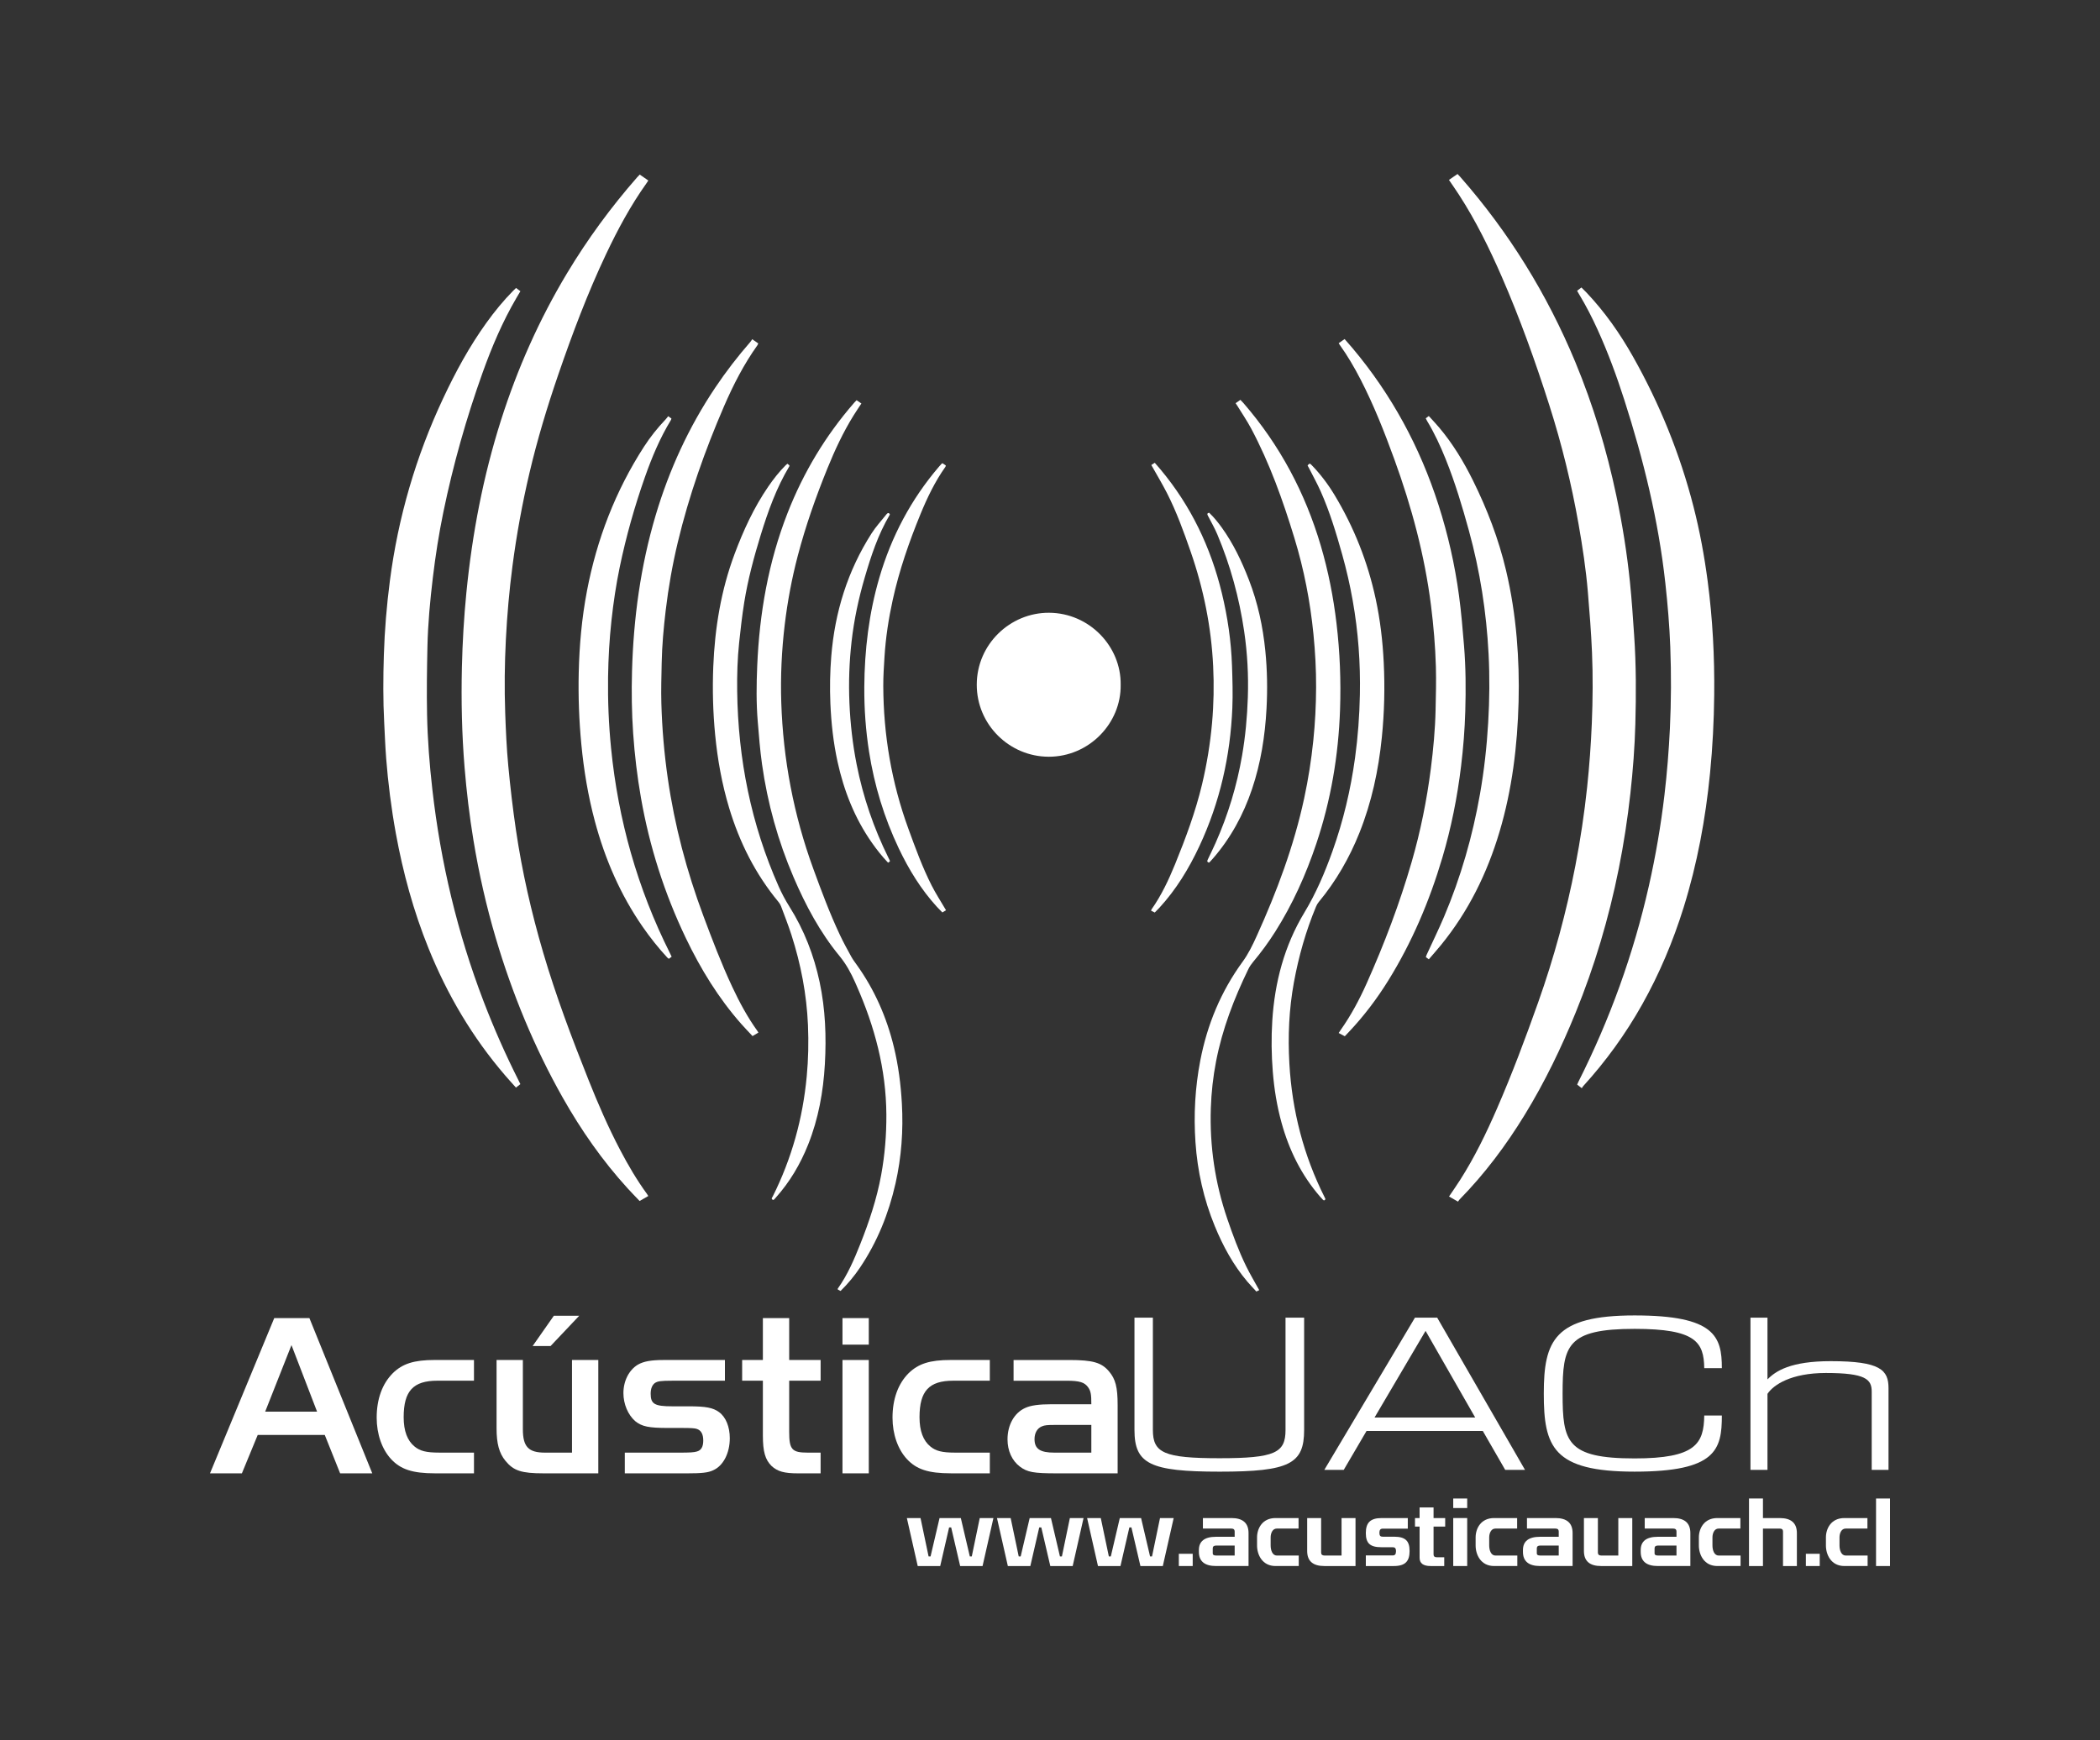 <?xml version="1.0" encoding="UTF-8"?>
<svg id="Layer_2" data-name="Layer 2" xmlns="http://www.w3.org/2000/svg" viewBox="0 0 2047 1696.59">
  <rect x="0" y="0" width="2047" height="1696.59" fill="#333333" stroke="none"/>
  <g id="Logos-Acustica">
    <g id="Logo-Acustica-Oficial-Blanco">
      <rect width="2047" height="1696.59" style="fill: none;"/>
      <g>
        <path d="M1463.83,269.74c17.87,41,32.91,83.07,46.49,125.66,12.1,37.94,21.54,76.56,28.43,115.8,3.85,21.89,7.17,43.86,9.04,66,1.66,19.63,3.21,39.29,4.04,58.97,.96,22.96,.76,45.95-.18,68.93-.85,20.83-2.37,41.61-4.56,62.34-2.73,25.73-6.56,51.28-11.48,76.68-8.77,45.29-20.81,89.69-36.24,133.18-12.42,35.02-25.45,69.81-40.29,103.89-10.38,23.86-21.73,47.22-35.74,69.2-3.43,5.39-7.1,10.62-10.88,16.24,2.77,1.58,5.46,3.11,8.76,5,.64-.89,1.01-1.58,1.53-2.11,24.49-24.96,45.28-52.77,63.5-82.54,19.46-31.77,35.6-65.2,49.65-99.68,18.48-45.35,32.35-92.07,41.97-140.07,4.89-24.38,8.64-48.93,11.38-73.64,2.49-22.48,4.21-45.01,4.83-67.61,.79-28.76,.81-57.52-1.15-86.25-1.19-17.41-2.34-34.83-4.11-52.19-2.9-28.36-7.41-56.49-13.3-84.39-9.41-44.56-22.48-88.01-39.94-130.1-27.53-66.34-64.8-126.62-112.2-180.61-.8-.92-1.67-1.78-2.63-2.79-2.91,2-5.56,3.83-8.36,5.76,3.43,5.07,6.73,9.77,9.86,14.6,16.36,25.26,29.58,52.19,41.58,79.72Z" style="fill: #fff;"/>
        <path d="M454.64,577.49c-2.41,24.38-3.83,48.82-4.4,73.3-.75,32.41-.05,64.79,2.58,97.13,1.95,23.92,4.79,47.72,8.69,71.38,5.31,32.23,12.48,64.05,21.76,95.38,16.07,54.24,37.43,106.28,65.28,155.58,17.91,31.7,38.64,61.42,63.21,88.38,3.78,4.15,7.72,8.16,11.7,12.36,3.02-1.73,5.68-3.25,8.47-4.85-.56-.9-.86-1.44-1.22-1.93-9.94-13.63-18.44-28.14-26.26-43.06-11.56-22.04-21.47-44.84-30.67-67.93-16.31-40.93-31.88-82.12-44.3-124.44-11.51-39.19-20.58-78.94-26.53-119.34-3.07-20.85-5.53-41.81-7.5-62.8-1.61-17.11-2.39-34.32-2.99-51.51-.83-23.85-.58-47.73,.64-71.57,1.23-24.08,3.34-48.08,6.48-72,3.98-30.39,9.49-60.49,16.5-90.33,7.64-32.53,17.28-64.47,28.14-96.06,13.72-39.9,28.55-79.37,46.62-117.54,11.36-23.98,23.89-47.3,39.33-68.95,.56-.79,1.07-1.62,1.78-2.7-2.84-1.97-5.49-3.81-8.35-5.79-1.08,1.14-1.88,1.93-2.62,2.77-25.54,29.18-48.38,60.34-68.34,93.59-27.14,45.2-48.36,93.06-64.32,143.28-17.37,54.65-28.03,110.65-33.67,167.65Z" style="fill: #fff;"/>
        <path d="M1557.35,321.57c10.08,22.21,18.49,45.04,25.94,68.25,18.74,58.33,33.3,117.58,40.01,178.61,2.28,20.73,4.04,41.49,4.82,62.31,1,26.49,.92,52.98-.36,79.47-1.05,21.71-2.77,43.35-5.31,64.93-3.51,29.82-8.58,59.37-15.19,88.65-15.01,66.45-37.99,130.03-68.63,190.86-.44,.87-.8,1.79-1.28,2.87,1.38,1.06,2.64,2.03,4.53,3.49,.6-.91,.89-1.49,1.32-1.96,22.17-24.34,41.33-50.84,57.46-79.55,16.92-30.11,30.22-61.76,40.48-94.71,13.31-42.71,21.36-86.45,25.74-130.93,2.5-25.39,3.8-50.84,4.07-76.35,.39-37.09-1.52-74.06-6.38-110.86-3.22-24.42-7.65-48.61-13.76-72.47-13.18-51.5-33-100.35-59.12-146.62-12.64-22.38-27.32-43.34-45.02-62.08-1.62-1.71-3.32-3.35-5.16-5.18-1.5,1.15-2.77,2.12-4.22,3.23,.69,1.19,1.29,2.28,1.93,3.33,6.76,11.19,12.73,22.8,18.13,34.7Z" style="fill: #fff;"/>
        <path d="M376.34,738.51c1.93,24.79,5.03,49.45,9.49,73.93,6.99,38.4,17.22,75.87,31.84,112.09,18.34,45.43,42.91,87.12,74.94,124.29,3.35,3.89,6.82,7.67,10.34,11.62,1.6-1.27,2.94-2.33,4.28-3.39-.71-1.45-1.25-2.58-1.81-3.7-12.67-25.13-24.03-50.85-34.09-77.13-25.49-66.59-41.8-135.42-49.86-206.22-2.78-24.34-4.7-48.77-5.18-73.25-.44-22.09-.12-44.21,.36-66.31,.49-22.48,2.6-44.87,5.27-67.2,2.56-21.45,5.89-42.78,10.25-63.93,9.55-46.28,22.38-91.66,38.32-136.15,8.99-25.09,19.4-49.57,32.88-72.64,1.25-2.13,2.52-4.26,3.88-6.57-1.5-1.13-2.78-2.09-4.22-3.17-1,.96-1.92,1.79-2.79,2.68-9.54,9.69-18.13,20.18-26.06,31.21-16.65,23.12-30.16,48.03-42.24,73.78-26.55,56.59-43.85,115.87-51.9,177.86-3.12,24.05-5.13,48.19-5.88,72.43-.69,21.97-.82,43.96,.34,65.93,.6,11.29,.98,22.59,1.86,33.85Z" style="fill: #fff;"/>
        <path d="M1326.24,369.99c12.97,25.16,23.31,51.42,32.96,77.99,16.81,46.27,29.55,93.54,35.7,142.48,2.49,19.83,4.18,39.71,4.75,59.66,.39,14.05,0,28.13-.3,42.19-.42,19.1-2.2,38.09-4.61,57.04-3.93,30.81-10.05,61.17-18.68,91-11.73,40.58-26.68,79.99-43.92,118.54-7.08,15.84-15.25,31.11-25.27,45.34-.63,.89-1.21,1.83-1.98,2.98,2.09,1.1,3.92,2.08,5.97,3.16,1.65-1.73,3.11-3.27,4.56-4.82,14.24-15.16,26.72-31.66,37.69-49.31,23.27-37.48,40.29-77.71,52.82-119.92,8.66-29.19,14.58-58.93,18.25-89.16,2.17-17.84,3.6-35.73,4.12-53.68,.62-21.35,.53-42.71-1.23-64.01-1.35-16.26-2.7-32.54-4.88-48.7-4.05-30.03-10.72-59.51-19.97-88.39-18.05-56.41-45.71-107.54-83.84-152.93-2.49-2.97-5.08-5.85-7.71-8.87-2.06,1.45-3.88,2.72-5.75,4.03,.42,.69,.65,1.13,.94,1.54,7.72,10.72,14.34,22.11,20.39,33.85Z" style="fill: #fff;"/>
        <path d="M739.24,1006.81c-.39-.68-.55-1.03-.76-1.33-9.81-13.6-17.71-28.29-24.79-43.44-10.54-22.53-19.38-45.74-28.07-69.03-16.2-43.42-28.03-87.95-34.65-133.85-3.52-24.38-5.62-48.89-6.3-73.49-.36-13.04,.06-26.11,.31-39.17,.34-17.21,1.9-34.33,3.93-51.42,2.66-22.33,6.54-44.44,11.78-66.3,10.93-45.65,26.51-89.75,45.13-132.79,8.99-20.77,19.29-40.87,32.49-59.36,.34-.48,.49-1.09,.8-1.81-1.84-1.28-3.56-2.47-5.86-4.06-.68,.98-1.18,1.86-1.83,2.61-12.31,14.13-23.73,28.93-34.17,44.49-25.8,38.46-44.89,80.06-58.09,124.4-14.78,49.66-21.65,100.52-23.09,152.19-.56,20.22-.28,40.42,1.11,60.62,1.45,21.06,3.95,41.98,7.59,62.77,8.34,47.64,22.89,93.28,43.79,136.89,14.45,30.15,31.78,58.45,53.96,83.6,3.55,4.03,7.3,7.89,11.01,11.88,2.14-1.27,3.93-2.33,5.71-3.39Z" style="fill: #fff;"/>
        <path d="M1219.53,417.7c18.14,34.06,31.02,70.24,42.24,107.02,9.34,30.57,15.38,61.83,18.54,93.66,1.71,17.26,2.65,34.56,2.58,51.9-.07,17.33-.96,34.64-2.74,51.89-1.95,18.87-4.88,37.58-8.87,56.12-10.03,46.63-26.65,91.01-46.26,134.31-3.93,8.66-8.16,17.43-13.73,25.06-21.2,29.06-34.55,61.34-41.31,96.48-5.05,26.28-6.51,52.79-4.69,79.5,1.93,28.29,8.05,55.59,18.83,81.83,8.01,19.51,17.99,37.88,31.67,54.06,2.82,3.33,5.88,6.47,8.87,9.75,1.21-.58,2.08-1.01,2.78-1.35-4.41-8.03-8.94-15.57-12.79-23.44-7.29-14.91-13-30.48-18.36-46.17-11.93-34.94-17.24-70.88-16.02-107.8,.51-15.34,2.19-30.55,5.1-45.62,6.09-31.55,17.51-61.24,31.49-90.01,1.19-2.45,2.79-4.77,4.54-6.86,7.84-9.36,15.05-19.17,21.57-29.47,17.03-26.88,29.96-55.68,40.07-85.79,14.26-42.43,21.65-86.11,23.19-130.79,.97-28.16-.13-56.23-3.46-84.23-3.04-25.61-7.99-50.82-15.28-75.56-15.23-51.69-40-98.21-75.29-139.03-.96-1.11-2.01-2.14-3.11-3.3-1.69,1.18-3.1,2.16-4.65,3.25,.71,1.09,1.26,1.9,1.78,2.74,4.46,7.28,9.3,14.35,13.3,21.87Z" style="fill: #fff;"/>
        <path d="M872.88,1154.09c5.83-25.75,7.72-51.82,6.23-78.2-1.05-18.61-3.4-36.99-7.8-55.09-7.05-28.98-18.83-55.84-36.24-80.15-1.82-2.55-3.74-5.07-5.24-7.8-3.8-6.94-7.63-13.87-11-21.01-9.98-21.13-18.12-43.01-26.12-64.95-19.07-52.33-29.36-106.35-31.16-161.99-.82-25.39,.36-50.71,3.39-75.95,2.72-22.59,6.9-44.89,12.66-66.89,7.64-29.18,17.65-57.58,28.99-85.5,7.23-17.81,15.34-35.22,25.51-51.59,2.38-3.83,4.93-7.55,7.54-11.54-1.56-1.08-3.08-2.13-4.66-3.23-.87,.91-1.58,1.6-2.24,2.35-28,32.12-49.61,68.12-65.11,107.8-18.69,47.88-27.37,97.76-29.52,148.9-.76,18.06-1,36.16,.51,54.2,1.16,13.88,2.21,27.79,4.16,41.58,5.37,38.1,15.59,74.9,30.76,110.29,11.77,27.47,25.76,53.7,44.81,76.86,6.42,7.81,11.07,16.36,15.11,25.42,.46,1.03,.9,2.07,1.36,3.1,17.78,40.15,28.92,81.81,29.18,126.03,.11,19.78-1.5,39.37-5.05,58.82-4.25,23.33-11.73,45.67-20.46,67.64-5.99,15.07-12.37,29.94-21.86,43.25-.11,.15-.01,.45-.01,.85,.79,.42,1.65,.87,2.74,1.45,7.28-7.18,13.51-14.72,18.99-22.87,16.82-25.01,27.87-52.47,34.51-81.76Z" style="fill: #fff;"/>
        <path d="M1022.25,737.84c39.33,.02,70.72-32.62,70.14-70.23,.52-37.38-30.56-69.98-69.85-70.15-37.87-.16-70.34,30.68-70.43,70.04-.09,39.2,32.05,70.31,70.14,70.33Z" style="fill: #fff;"/>
        <path d="M1287.46,479.34c8.78,19.78,15.01,40.44,20.85,61.25,8.33,29.71,13.7,59.94,16.01,90.69,1.15,15.27,1.54,30.58,1.24,45.92-.4,20.61-1.89,41.12-4.69,61.54-4.28,31.19-11.48,61.68-22.07,91.32-7.39,20.68-15.9,40.75-27.36,59.72-19.5,32.28-28.9,67.95-31.27,105.5-1.05,16.57-.83,33.12,.5,49.68,1.35,16.82,4.01,33.39,8.5,49.65,7.38,26.75,19.34,51.13,37.63,72.2,.9,1.04,1.83,2.07,2.8,3.05,1.05,1.07,1.75,.43,2.4-.69-.23-.51-.45-1.08-.73-1.63-20.68-41.08-31.84-84.7-34.44-130.51-1.5-26.53-.39-52.99,4.42-79.18,4.66-25.38,11.63-50.1,21.59-73.94,.66-1.59,1.57-3.15,2.67-4.48,16.79-20.31,29.78-42.84,39.55-67.27,11.98-29.95,18.66-61.16,21.9-93.16,2.47-24.4,3.06-48.85,1.83-73.36-1.03-20.74-3.44-41.28-7.8-61.58-7.73-36.03-21.11-69.86-40.13-101.42-6.37-10.57-13.79-20.39-22.4-29.26-.5-.52-1.13-.93-1.71-1.4-.55,.36-.99,.6-1.37,.92-.28,.23-.46,.57-.79,.99,.46,.85,.96,1.7,1.4,2.58,3.85,7.61,8.02,15.09,11.47,22.87Z" style="fill: #fff;"/>
        <path d="M769.5,883.96c-3.97-6.3-7.43-12.77-10.44-19.54-26.94-60.66-39.65-124.35-40.48-190.54-.2-15.83,.25-31.65,1.92-47.4,1.39-13.1,2.87-26.21,4.96-39.21,3.57-22.21,9.39-43.92,15.99-65.41,7.17-23.32,15.37-46.22,28-67.28,.11-.18,.01-.48,.01-.89-.5-.4-1.09-.86-1.93-1.52-.69,.59-1.19,.96-1.63,1.39-6.41,6.42-12,13.53-17.11,21-13.92,20.34-24.13,42.55-32.73,65.55-13.28,35.51-19.3,72.43-20.8,110.16-.87,22.11-.28,44.19,1.85,66.23,2.35,24.18,6.62,47.97,13.63,71.25,10.15,33.68,25.63,64.56,48.17,91.75,1.02,1.23,1.89,2.69,2.45,4.18,3.46,9.29,7.1,18.52,10.13,27.95,9.19,28.58,14.8,57.85,16.09,87.88,.71,16.7,.36,33.39-1.21,50.06-1.92,20.3-5.51,40.28-11.04,59.9-5.56,19.75-12.93,38.8-22.11,57.15-.45,.9-1.67,1.98-.34,2.98,1.35,1.02,1.94-.46,2.71-1.16,.28-.25,.49-.57,.74-.85,13.62-15.25,23.83-32.58,31.39-51.52,10.06-25.22,14.81-51.58,16.34-78.54,1.52-26.79,.51-53.47-5.08-79.84-5.58-26.28-15.16-50.99-29.49-73.73Z" style="fill: #fff;"/>
        <path d="M1409.3,447.92c9.1,22.63,16.07,45.94,22.53,69.43,10.83,39.37,17.07,79.47,19.18,120.21,1.16,22.33,.93,44.67-.38,67.01-1.36,23.34-3.93,46.53-7.97,69.54-7.24,41.19-18.71,81.17-35.03,119.69-5.34,12.59-11.37,24.88-17.07,37.31-.3,.65-.46,1.36-.71,2.13,.93,.67,1.72,1.24,2.91,2.1,4.1-4.78,8.02-9.18,11.74-13.75,26.84-32.86,45.15-70.15,57.2-110.66,12.29-41.32,17.43-83.71,18.56-126.67,.55-20.85-.06-41.67-1.84-62.47-1.9-22.17-5.3-44.09-10.42-65.75-7.2-30.44-18.3-59.45-32.16-87.44-9.16-18.51-19.79-36.11-33.17-51.94-3.15-3.72-6.52-7.25-9.93-11.02-1.17,.87-2.04,1.52-2.99,2.22,.49,.95,.83,1.75,1.28,2.49,7.23,11.96,13.06,24.6,18.27,37.54Z" style="fill: #fff;"/>
        <path d="M572.12,576.37c-5,26.22-7.38,52.72-7.99,79.37-.54,23.37,.31,46.71,2.54,69.99,2.42,25.3,6.58,50.27,13.14,74.83,9.87,36.94,24.81,71.59,46.66,103.11,7.31,10.54,15.26,20.58,23.99,29.99,.4,.44,.95,.74,1.53,1.18,.88-.66,1.66-1.24,2.7-2.02-.65-1.37-1.12-2.39-1.62-3.4-31.67-63.11-50.49-129.91-57.44-200.11-2.28-23.01-3.23-46.1-2.9-69.23,.26-18.46,1.32-36.88,3.32-55.25,1.91-17.49,4.5-34.86,8.08-52.07,6.2-29.77,14.46-58.99,24.55-87.68,6.77-19.22,14.62-37.96,25.24-55.43,.25-.41,.35-.9,.59-1.55-.95-.68-1.82-1.31-3.19-2.29-.87,1.1-1.59,2.16-2.45,3.06-7.81,8.21-14.9,17.03-21.05,26.54-27.94,43.27-46.07,90.44-55.71,140.95Z" style="fill: #fff;"/>
        <path d="M1171.74,764.65c-6.39,26.83-15.97,52.57-26.35,78.04-6.27,15.37-13.32,30.35-22.93,43.99-.19,.27-.22,.66-.42,1.28,1.22,.61,2.39,1.19,3.55,1.78,1.67-1.7,3.11-3.1,4.47-4.57,16.41-17.83,28.81-38.26,39.03-60.1,20.02-42.78,30.22-87.95,32.15-135,.56-13.65,.12-27.37-.34-41.04-.82-23.91-4.27-47.49-9.9-70.74-10.8-44.63-30.15-85.04-59.66-120.41-1.84-2.2-3.74-4.34-5.74-6.65-1.32,.86-2.45,1.59-3.35,2.17,5.27,9.41,10.6,18.23,15.27,27.38,9.37,18.38,16.36,37.75,23.12,57.21,12.55,36.17,20.05,73.33,21.9,111.58,.89,18.45,.56,36.9-1.08,55.33-1.8,20.17-5.04,40.08-9.74,59.78Z" style="fill: #fff;"/>
        <path d="M842.49,670.05c-.13,21.13,1.38,42.14,4.66,63.04,5.13,32.72,14.68,64.06,28.87,93.97,9.85,20.75,21.76,40.18,37.32,57.22,1.66,1.82,3.45,3.54,5.24,5.38,1.36-.82,2.41-1.45,3.57-2.14-.43-.72-.75-1.25-1.06-1.78-4.31-7.37-8.98-14.54-12.84-22.13-9.13-17.94-15.97-36.84-22.85-55.71-16.37-44.93-24.24-91.37-24.42-139.12-.03-9.53,.62-19.07,1.21-28.59,1.18-18.7,4.02-37.18,8.05-55.48,6.31-28.66,15.88-56.26,26.99-83.36,6.63-16.17,14.2-31.89,24.35-46.23,.2-.28,.21-.7,.37-1.27-1.09-.74-2.21-1.5-3.22-2.18-.45,.25-.72,.32-.88,.5-.85,.92-1.7,1.85-2.51,2.8-27.3,31.87-46.44,68.13-58.2,108.35-10.18,34.85-14.44,70.52-14.66,106.74Z" style="fill: #fff;"/>
        <path d="M1186.6,521.07c12.78,30.34,21.37,61.89,26.16,94.43,3.15,21.39,4.31,42.94,3.58,64.59-.64,18.98-2.36,37.82-5.59,56.53-5.09,29.46-13.66,57.86-25.8,85.17-2.39,5.39-4.99,10.69-7.53,16.01-.64,1.34-1.29,2.58,1.05,3.28,.43-.36,.75-.58,1-.85,.94-1.01,1.87-2.03,2.78-3.07,17.38-19.98,29.75-42.79,38.18-67.81,8.56-25.41,12.67-51.63,14.12-78.31,1.02-18.83,.72-37.63-1.16-56.42-2.36-23.73-7.34-46.84-15.95-69.11-6.94-17.97-15.14-35.3-26.43-51.02-3.74-5.2-7.77-10.16-12.35-14.56-2.64,.56-1.78,1.87-1.02,3.33,3.05,5.91,6.38,11.7,8.96,17.81Z" style="fill: #fff;"/>
        <path d="M809.42,685.79c.82,19.24,2.9,38.3,7.03,57.11,6.2,28.24,16.62,54.72,33.27,78.55,4.82,6.9,10.02,13.48,15.94,19.69,.7-.5,1.28-.91,1.79-1.28-.08-.43-.07-.69-.17-.91-.37-.8-.76-1.59-1.16-2.37-14.42-29.06-24.83-59.49-31.11-91.32-3.9-19.75-6.14-39.68-7.01-59.78-.87-20.12-.16-40.18,2.11-60.18,2.39-21,6.78-41.6,12.7-61.88,6.2-21.24,13.08-42.22,24.44-61.41,.11-.19,.08-.46,.12-.7-1.46-2.04-2.59-.75-3.54,.46-4.84,6.09-10.17,11.87-14.33,18.4-23.3,36.52-35.74,76.68-39.21,119.73-1.23,15.28-1.52,30.57-.87,45.91Z" style="fill: #fff;"/>
        <path d="M267.33,1285.19l-62.63,151.36h31.09l15.43-37.44h65.35l14.98,37.44h31.32l-61.27-151.36h-34.27Zm-8.85,91.22l25.64-64.9,24.96,64.9h-50.6Z" style="fill: #fff;"/>
        <path d="M382.83,1338.97c-10.21,10.21-15.66,25.19-15.66,43.34,0,16.11,5.22,30.86,14.07,40.39,9.3,9.99,20.88,13.84,42.66,13.84h38.12v-20.2h-34.04c-12.48,0-18.61-1.59-23.83-5.9-7.04-5.67-10.67-15.2-10.67-28.59,0-25.64,9.3-35.63,32.9-35.63h35.63v-20.2h-38.12c-20.42,0-31.54,3.63-41.07,12.93Z" style="fill: #fff;"/>
        <path d="M557.55,1416.36h-26.32c-16.11,0-21.56-5.67-21.56-22.92v-67.4h-25.64v66.49c0,14.98,2.5,24.28,8.62,31.77,7.94,9.76,15.66,12.25,37.22,12.25h53.33v-110.51h-25.64v90.32Z" style="fill: #fff;"/>
        <polygon points="519.2 1312.42 536.68 1312.42 564.59 1282.92 539.85 1282.92 519.2 1312.42" style="fill: #fff;"/>
        <path d="M700.96,1376.87c-5.9-4.31-12.94-5.67-29.5-5.67h-16.34c-17.02,0-20.88-2.27-20.88-12.25,0-4.77,1.36-8.4,4.08-10.44,2.72-1.81,5.67-2.27,16.79-2.27h51.51v-20.2h-59.68c-12.48,0-19.52,1.36-25.19,4.54-8.62,5.22-14.07,15.88-14.07,27.69,0,10.89,4.54,21.33,11.57,27.46,6.58,5.22,12.94,6.58,32.22,6.58h13.39c8.62,0,12.25,.23,14.3,.91,4.31,1.36,6.35,5.22,6.35,11.35s-2.04,9.53-6.13,10.67c-2.72,.91-7.49,1.13-16.79,1.13h-53.55v20.2h60.36c14.75,0,20.88-.68,25.64-2.95,9.98-4.31,16.34-16.79,16.34-31.31,0-11.12-3.86-20.65-10.44-25.42Z" style="fill: #fff;"/>
        <path d="M769.26,1285.19h-25.64v40.85h-20.2v20.2h20.2v53.33c0,15.89,2.27,23.6,8.4,29.73,5.9,5.45,12.25,7.26,26.1,7.26h21.78v-20.2h-12.48c-15.43,0-18.15-2.95-18.15-20.2v-49.92h30.64v-20.2h-30.64v-40.85Z" style="fill: #fff;"/>
        <rect x="821.22" y="1326.04" width="25.64" height="110.51" style="fill: #fff;"/>
        <rect x="821.22" y="1285.19" width="25.64" height="25.87" style="fill: #fff;"/>
        <path d="M926.73,1436.55h38.12v-20.2h-34.04c-12.48,0-18.61-1.59-23.83-5.9-7.04-5.67-10.67-15.2-10.67-28.59,0-25.64,9.3-35.63,32.9-35.63h35.63v-20.2h-38.12c-20.42,0-31.54,3.63-41.07,12.93-10.21,10.21-15.66,25.19-15.66,43.34,0,16.11,5.22,30.86,14.07,40.39,9.3,9.99,20.88,13.84,42.66,13.84Z" style="fill: #fff;"/>
        <path d="M999.34,1372.79c-10.67,4.77-17.25,16.57-17.25,30.64,0,11.12,4.31,20.65,12.03,26.55,7.26,5.45,13.39,6.58,35.85,6.58h59.46v-66.49c0-17.47-2.04-25.42-8.4-32.9-7.26-8.62-15.66-11.12-38.8-11.12h-54.24v20.2h51.74c12.71,0,17.47,1.59,20.88,6.35,2.72,3.86,3.18,7.04,3.18,16.57h-38.35c-12.71,0-20.88,1.14-26.1,3.63Zm64.45,16.57v27h-36.08c-13.84,0-19.29-3.63-19.29-13.16,0-6.13,2.72-10.66,7.26-12.48,2.72-1.13,5.22-1.36,12.03-1.36h36.08Z" style="fill: #fff;"/>
        <path d="M1253.08,1394.24c0,22.29-10.14,27.57-64.36,27.57s-64.94-5.28-64.94-27.57v-109.49h-17.94v109.49c0,33.04,15.02,40.67,83.08,40.67s82.3-7.63,82.3-40.67v-109.49h-18.14v109.49Z" style="fill: #fff;"/>
        <path d="M1379.25,1284.74l-88.34,148.41h18.92l22.23-37.93h113.31l21.84,37.93h19.31l-85.61-148.41h-21.65Zm-39.39,97.37l49.73-84.47,48.36,84.47h-98.09Z" style="fill: #fff;"/>
        <path d="M1678.4,1380.16h-17.16c-.39,27.57-8.39,41.84-67.87,41.84-66.3,0-70.21-16.23-70.21-63.16s4.1-63.16,70.21-63.16c59.68,0,67.48,12.91,67.87,38.32h17.16c0-30.89-6.83-51.42-85.03-51.42s-88.54,24.44-88.54,76.26,8.97,76.06,88.54,76.06,85.03-21.51,85.03-54.75Z" style="fill: #fff;"/>
        <path d="M1840.85,1433.15v-79.58c0-17.79-7.8-26.4-56.36-26.4-39,0-53.63,9.58-61.62,17.79v-60.22h-16.58v148.41h16.58v-74.11c5.85-8.8,23.01-20.34,56.94-20.34,39,0,44.66,6.26,44.66,18.19v76.26h16.38Z" style="fill: #fff;"/>
        <polygon points="947.26 1517.56 945.34 1517.56 936.57 1480.15 915.84 1480.15 907.07 1517.56 905.15 1517.56 897.3 1480.15 883.97 1480.15 894.56 1526.93 916.48 1526.93 925.16 1489.28 927.17 1489.28 935.93 1526.93 957.76 1526.93 968.36 1480.15 955.02 1480.15 947.26 1517.56" style="fill: #fff;"/>
        <polygon points="1035.11 1517.56 1033.19 1517.56 1024.42 1480.15 1003.69 1480.15 994.92 1517.56 993.01 1517.56 985.15 1480.15 971.82 1480.15 982.41 1526.93 1004.33 1526.93 1013.01 1489.28 1015.02 1489.28 1023.79 1526.93 1045.61 1526.93 1056.21 1480.15 1042.87 1480.15 1035.11 1517.56" style="fill: #fff;"/>
        <polygon points="1122.96 1517.56 1121.04 1517.56 1112.28 1480.15 1091.54 1480.15 1082.78 1517.56 1080.86 1517.56 1073 1480.15 1059.67 1480.15 1070.26 1526.93 1092.18 1526.93 1100.86 1489.28 1102.87 1489.28 1111.64 1526.93 1133.47 1526.93 1144.06 1480.15 1130.73 1480.15 1122.96 1517.56" style="fill: #fff;"/>
        <rect x="1149.08" y="1514.99" width="13.52" height="11.93" style="fill: #fff;"/>
        <path d="M1200.31,1480.15h-27.76v10.25h27.76c2.1,0,3.2,.96,3.2,2.8v5.21h-18.17c-11.14,0-16.71,4.33-16.71,12.97v1.68c0,9.21,5.57,13.86,16.71,13.86h31.69v-32.12c0-9.77-5.57-14.66-16.71-14.66Zm3.2,36.52h-18.17c-2.1,0-3.2-.64-3.2-2v-4.97c0-1.84,1.1-2.72,3.2-2.72h18.17v9.69Z" style="fill: #fff;"/>
        <path d="M1238.57,1506.9v-7.85c0-4.24,1.92-8.65,5.94-8.65h21.28v-10.25h-22.47c-12.88,0-17.99,10.17-17.99,18.9v7.85c0,9.05,5.11,20.02,17.99,20.02h22.65v-10.25h-21.46c-4.2,0-5.94-5.13-5.94-9.77Z" style="fill: #fff;"/>
        <path d="M1307.7,1516.68h-16.71c-2.1,0-3.2-.96-3.2-2.8v-33.72h-13.61v32.12c0,9.77,5.57,14.66,16.8,14.66h30.32v-46.77h-13.61v36.52Z" style="fill: #fff;"/>
        <path d="M1358.84,1498.33h-11.05c-2.1,0-3.2-.8-3.2-3.76s1.1-4.08,3.2-4.08h24.48v-10.33h-25.57c-11.23,0-15.34,4.81-15.34,14.66s4.11,13.78,15.16,13.78h11.05c2.1,0,3.2,.96,3.2,3.92s-1.1,4.08-3.2,4.08h-26.21v10.33h27.31c11.24,0,15.34-4.81,15.34-14.66s-4.11-13.94-15.16-13.94Z" style="fill: #fff;"/>
        <path d="M1397.38,1469.82h-13.61v10.33h-4.48v8.33h4.48v30.44c0,5.37,3.56,8.01,10.78,8.01h13.24v-8.57h-7.4c-2.01,0-3.01-.88-3.01-2.72v-27.15h11.33v-8.33h-11.33v-10.33Z" style="fill: #fff;"/>
        <rect x="1416.56" y="1461.09" width="13.61" height="9.29" style="fill: #fff;"/>
        <rect x="1416.56" y="1480.15" width="13.61" height="46.77" style="fill: #fff;"/>
        <path d="M1451.62,1506.9v-7.85c0-4.24,1.92-8.65,5.94-8.65h21.28v-10.25h-22.47c-12.88,0-17.99,10.17-17.99,18.9v7.85c0,9.05,5.11,20.02,17.99,20.02h22.65v-10.25h-21.46c-4.2,0-5.94-5.13-5.94-9.77Z" style="fill: #fff;"/>
        <path d="M1516.19,1480.15h-27.76v10.25h27.76c2.1,0,3.2,.96,3.2,2.8v5.21h-18.17c-11.14,0-16.71,4.33-16.71,12.97v1.68c0,9.21,5.57,13.86,16.71,13.86h31.69v-32.12c0-9.77-5.57-14.66-16.71-14.66Zm3.2,36.52h-18.17c-2.1,0-3.2-.64-3.2-2v-4.97c0-1.84,1.1-2.72,3.2-2.72h18.17v9.69Z" style="fill: #fff;"/>
        <path d="M1577.47,1516.68h-16.71c-2.1,0-3.2-.96-3.2-2.8v-33.72h-13.61v32.12c0,9.77,5.57,14.66,16.8,14.66h30.32v-46.77h-13.61v36.52Z" style="fill: #fff;"/>
        <path d="M1630.98,1480.15h-27.76v10.25h27.76c2.1,0,3.2,.96,3.2,2.8v5.21h-18.17c-11.14,0-16.71,4.33-16.71,12.97v1.68c0,9.21,5.57,13.86,16.71,13.86h31.69v-32.12c0-9.77-5.57-14.66-16.71-14.66Zm3.2,36.52h-18.17c-2.1,0-3.2-.64-3.2-2v-4.97c0-1.84,1.1-2.72,3.2-2.72h18.17v9.69Z" style="fill: #fff;"/>
        <path d="M1669.24,1506.9v-7.85c0-4.24,1.92-8.65,5.94-8.65h21.28v-10.25h-22.47c-12.88,0-17.99,10.17-17.99,18.9v7.85c0,9.05,5.11,20.02,17.99,20.02h22.65v-10.25h-21.46c-4.2,0-5.94-5.13-5.94-9.77Z" style="fill: #fff;"/>
        <path d="M1734.81,1480.15h-16.35v-19.06h-13.61v65.84h13.61v-36.52h16.35c2.1,0,3.2,.96,3.2,2.8v33.72h13.52v-32.12c0-9.77-5.57-14.66-16.71-14.66Z" style="fill: #fff;"/>
        <rect x="1760.29" y="1514.99" width="13.52" height="11.93" style="fill: #fff;"/>
        <path d="M1793.08,1506.9v-7.85c0-4.24,1.92-8.65,5.94-8.65h21.28v-10.25h-22.47c-12.88,0-17.99,10.17-17.99,18.9v7.85c0,9.05,5.11,20.02,17.99,20.02h22.65v-10.25h-21.46c-4.2,0-5.94-5.13-5.94-9.77Z" style="fill: #fff;"/>
        <rect x="1828.69" y="1461.09" width="13.61" height="65.84" style="fill: #fff;"/>
      </g>
    </g>
  </g>
</svg>